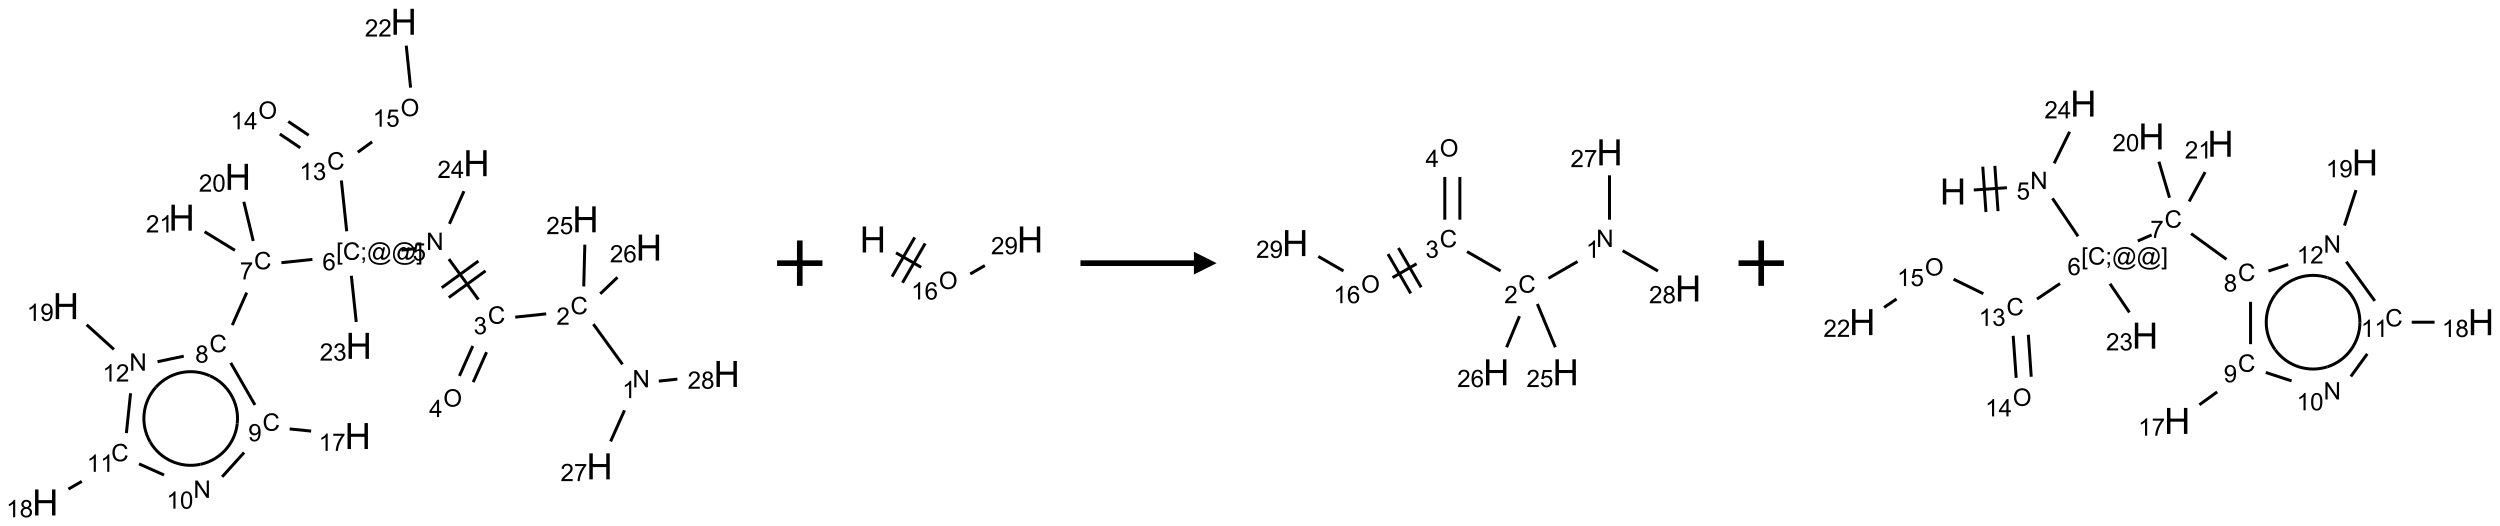 <?xml version="1.0" encoding="UTF-8"?>
<svg xmlns="http://www.w3.org/2000/svg" xmlns:xlink="http://www.w3.org/1999/xlink" width="1102" height="232" viewBox="0 0 1102 232">
<defs>
<g>
<g id="glyph-0-0">
<path d="M 1.332 0 L 1.332 -6.668 L 6.668 -6.668 L 6.668 0 Z M 1.5 -0.168 L 6.5 -0.168 L 6.5 -6.5 L 1.5 -6.5 Z M 1.5 -0.168 "/>
</g>
<g id="glyph-0-1">
<path d="M 0.812 0 L 0.812 -7.637 L 1.848 -7.637 L 5.859 -1.641 L 5.859 -7.637 L 6.828 -7.637 L 6.828 0 L 5.793 0 L 1.781 -6 L 1.781 0 Z M 0.812 0 "/>
</g>
<g id="glyph-0-2">
<path d="M 3.973 0 L 3.035 0 L 3.035 -5.973 C 2.809 -5.758 2.516 -5.543 2.148 -5.328 C 1.781 -5.113 1.453 -4.953 1.16 -4.844 L 1.16 -5.75 C 1.684 -5.996 2.145 -6.297 2.535 -6.645 C 2.93 -6.996 3.207 -7.336 3.371 -7.668 L 3.973 -7.668 Z M 3.973 0 "/>
</g>
<g id="glyph-0-3">
<path d="M 6.27 -2.676 L 7.281 -2.422 C 7.07 -1.594 6.688 -0.961 6.137 -0.523 C 5.586 -0.086 4.914 0.129 4.121 0.129 C 3.297 0.129 2.629 -0.039 2.113 -0.371 C 1.598 -0.707 1.203 -1.191 0.934 -1.828 C 0.664 -2.465 0.531 -3.145 0.531 -3.875 C 0.531 -4.672 0.684 -5.363 0.988 -5.957 C 1.293 -6.547 1.723 -6.996 2.285 -7.305 C 2.844 -7.613 3.461 -7.766 4.137 -7.766 C 4.898 -7.766 5.543 -7.57 6.062 -7.184 C 6.582 -6.793 6.945 -6.246 7.152 -5.543 L 6.156 -5.309 C 5.98 -5.863 5.723 -6.266 5.387 -6.52 C 5.051 -6.773 4.625 -6.902 4.113 -6.902 C 3.527 -6.902 3.039 -6.762 2.645 -6.48 C 2.25 -6.199 1.973 -5.82 1.812 -5.348 C 1.652 -4.871 1.574 -4.383 1.574 -3.879 C 1.574 -3.23 1.668 -2.664 1.855 -2.18 C 2.047 -1.695 2.34 -1.332 2.738 -1.094 C 3.137 -0.855 3.57 -0.734 4.035 -0.734 C 4.602 -0.734 5.082 -0.898 5.473 -1.223 C 5.867 -1.551 6.133 -2.035 6.27 -2.676 Z M 6.27 -2.676 "/>
</g>
<g id="glyph-0-4">
<path d="M 5.371 -0.902 L 5.371 0 L 0.324 0 C 0.316 -0.227 0.352 -0.441 0.434 -0.652 C 0.562 -0.996 0.766 -1.332 1.051 -1.668 C 1.332 -2 1.742 -2.387 2.277 -2.824 C 3.105 -3.504 3.668 -4.043 3.957 -4.441 C 4.25 -4.84 4.395 -5.215 4.395 -5.566 C 4.395 -5.938 4.262 -6.254 3.996 -6.508 C 3.73 -6.762 3.387 -6.891 2.957 -6.891 C 2.508 -6.891 2.145 -6.754 1.875 -6.484 C 1.605 -6.215 1.469 -5.84 1.465 -5.359 L 0.5 -5.457 C 0.566 -6.176 0.812 -6.727 1.246 -7.102 C 1.676 -7.477 2.254 -7.668 2.98 -7.668 C 3.711 -7.668 4.293 -7.465 4.719 -7.059 C 5.145 -6.652 5.359 -6.148 5.359 -5.547 C 5.359 -5.242 5.297 -4.941 5.172 -4.645 C 5.047 -4.352 4.84 -4.039 4.551 -3.715 C 4.262 -3.387 3.777 -2.938 3.105 -2.371 C 2.543 -1.898 2.18 -1.578 2.02 -1.41 C 1.859 -1.242 1.73 -1.07 1.625 -0.902 Z M 5.371 -0.902 "/>
</g>
<g id="glyph-0-5">
<path d="M 0.449 -2.016 L 1.387 -2.141 C 1.492 -1.609 1.676 -1.227 1.934 -0.992 C 2.191 -0.758 2.508 -0.641 2.879 -0.641 C 3.32 -0.641 3.695 -0.793 3.996 -1.098 C 4.301 -1.402 4.453 -1.781 4.453 -2.234 C 4.453 -2.664 4.312 -3.02 4.031 -3.301 C 3.75 -3.578 3.391 -3.719 2.957 -3.719 C 2.781 -3.719 2.562 -3.684 2.297 -3.613 L 2.402 -4.438 C 2.465 -4.43 2.516 -4.426 2.551 -4.426 C 2.949 -4.426 3.312 -4.531 3.629 -4.738 C 3.949 -4.949 4.109 -5.27 4.109 -5.703 C 4.109 -6.047 3.992 -6.332 3.762 -6.559 C 3.527 -6.785 3.227 -6.895 2.859 -6.895 C 2.496 -6.895 2.191 -6.781 1.949 -6.551 C 1.707 -6.324 1.547 -5.98 1.48 -5.52 L 0.543 -5.688 C 0.656 -6.316 0.918 -6.805 1.324 -7.148 C 1.73 -7.492 2.234 -7.668 2.84 -7.668 C 3.254 -7.668 3.641 -7.578 3.988 -7.398 C 4.34 -7.219 4.609 -6.977 4.793 -6.668 C 4.98 -6.359 5.074 -6.031 5.074 -5.684 C 5.074 -5.352 4.984 -5.051 4.809 -4.781 C 4.629 -4.512 4.367 -4.297 4.02 -4.137 C 4.473 -4.031 4.824 -3.816 5.074 -3.488 C 5.324 -3.16 5.449 -2.75 5.449 -2.254 C 5.449 -1.59 5.203 -1.023 4.719 -0.559 C 4.234 -0.098 3.617 0.137 2.875 0.137 C 2.203 0.137 1.648 -0.062 1.207 -0.465 C 0.762 -0.863 0.512 -1.379 0.449 -2.016 Z M 0.449 -2.016 "/>
</g>
<g id="glyph-0-6">
<path d="M 0.516 -3.719 C 0.516 -4.984 0.855 -5.977 1.535 -6.695 C 2.215 -7.414 3.094 -7.77 4.172 -7.77 C 4.875 -7.77 5.512 -7.602 6.078 -7.266 C 6.645 -6.93 7.074 -6.461 7.371 -5.855 C 7.668 -5.254 7.816 -4.57 7.816 -3.809 C 7.816 -3.035 7.66 -2.34 7.348 -1.73 C 7.035 -1.117 6.594 -0.656 6.02 -0.34 C 5.449 -0.027 4.828 0.129 4.168 0.129 C 3.449 0.129 2.805 -0.043 2.238 -0.391 C 1.672 -0.738 1.246 -1.211 0.953 -1.812 C 0.66 -2.414 0.516 -3.047 0.516 -3.719 Z M 1.559 -3.703 C 1.559 -2.781 1.805 -2.059 2.301 -1.527 C 2.793 -1 3.414 -0.734 4.16 -0.734 C 4.922 -0.734 5.547 -1 6.039 -1.535 C 6.531 -2.07 6.777 -2.828 6.777 -3.812 C 6.777 -4.434 6.672 -4.977 6.461 -5.441 C 6.25 -5.902 5.945 -6.262 5.539 -6.52 C 5.133 -6.773 4.68 -6.902 4.176 -6.902 C 3.461 -6.902 2.848 -6.656 2.332 -6.164 C 1.816 -5.672 1.559 -4.852 1.559 -3.703 Z M 1.559 -3.703 "/>
</g>
<g id="glyph-0-7">
<path d="M 3.449 0 L 3.449 -1.828 L 0.137 -1.828 L 0.137 -2.688 L 3.621 -7.637 L 4.387 -7.637 L 4.387 -2.688 L 5.418 -2.688 L 5.418 -1.828 L 4.387 -1.828 L 4.387 0 Z M 3.449 -2.688 L 3.449 -6.129 L 1.059 -2.688 Z M 3.449 -2.688 "/>
</g>
<g id="glyph-0-8">
<path d="M 0.441 -2 L 1.426 -2.082 C 1.5 -1.605 1.668 -1.242 1.934 -1.004 C 2.199 -0.762 2.52 -0.641 2.895 -0.641 C 3.348 -0.641 3.73 -0.812 4.043 -1.152 C 4.355 -1.492 4.512 -1.941 4.512 -2.504 C 4.512 -3.039 4.359 -3.461 4.059 -3.77 C 3.758 -4.078 3.367 -4.234 2.879 -4.234 C 2.578 -4.234 2.305 -4.164 2.062 -4.027 C 1.82 -3.891 1.629 -3.715 1.488 -3.496 L 0.609 -3.609 L 1.348 -7.531 L 5.145 -7.531 L 5.145 -6.637 L 2.098 -6.637 L 1.688 -4.582 C 2.145 -4.902 2.625 -5.062 3.129 -5.062 C 3.797 -5.062 4.359 -4.832 4.816 -4.371 C 5.277 -3.91 5.504 -3.312 5.504 -2.59 C 5.504 -1.898 5.305 -1.301 4.902 -0.797 C 4.41 -0.18 3.742 0.129 2.895 0.129 C 2.199 0.129 1.633 -0.062 1.195 -0.453 C 0.758 -0.844 0.504 -1.359 0.441 -2 Z M 0.441 -2 "/>
</g>
<g id="glyph-0-9">
<path d="M 0.723 2.121 L 0.723 -7.637 L 2.793 -7.637 L 2.793 -6.859 L 1.66 -6.859 L 1.66 1.344 L 2.793 1.344 L 2.793 2.121 Z M 0.723 2.121 "/>
</g>
<g id="glyph-0-10">
<path d="M 0.949 -4.465 L 0.949 -5.531 L 2.016 -5.531 L 2.016 -4.465 Z M 0.949 0 L 0.949 -1.066 L 2.016 -1.066 L 2.016 0 C 2.016 0.391 1.945 0.711 1.809 0.949 C 1.668 1.191 1.449 1.379 1.145 1.512 L 0.887 1.109 C 1.082 1.023 1.23 0.895 1.324 0.727 C 1.418 0.559 1.469 0.316 1.48 0 Z M 0.949 0 "/>
</g>
<g id="glyph-0-11">
<path d="M 6.047 -0.848 C 5.82 -0.59 5.57 -0.379 5.289 -0.223 C 5.008 -0.062 4.73 0.016 4.449 0.016 C 4.141 0.016 3.84 -0.074 3.547 -0.254 C 3.254 -0.434 3.02 -0.715 2.836 -1.09 C 2.652 -1.465 2.562 -1.875 2.562 -2.324 C 2.562 -2.875 2.703 -3.43 2.988 -3.98 C 3.27 -4.535 3.621 -4.953 4.043 -5.23 C 4.461 -5.508 4.871 -5.645 5.266 -5.645 C 5.566 -5.645 5.855 -5.566 6.129 -5.41 C 6.402 -5.25 6.641 -5.012 6.84 -4.688 L 7.016 -5.496 L 7.949 -5.496 L 7.199 -2 C 7.094 -1.516 7.043 -1.246 7.043 -1.191 C 7.043 -1.098 7.078 -1.02 7.148 -0.949 C 7.219 -0.883 7.305 -0.848 7.406 -0.848 C 7.59 -0.848 7.832 -0.953 8.129 -1.168 C 8.527 -1.445 8.84 -1.816 9.07 -2.285 C 9.301 -2.75 9.418 -3.234 9.418 -3.73 C 9.418 -4.309 9.27 -4.852 8.973 -5.355 C 8.676 -5.859 8.23 -6.262 7.645 -6.562 C 7.055 -6.863 6.406 -7.016 5.691 -7.016 C 4.879 -7.016 4.137 -6.824 3.465 -6.445 C 2.793 -6.066 2.273 -5.52 1.902 -4.809 C 1.535 -4.098 1.348 -3.34 1.348 -2.527 C 1.348 -1.676 1.535 -0.941 1.902 -0.328 C 2.273 0.285 2.809 0.742 3.508 1.035 C 4.207 1.328 4.984 1.473 5.832 1.473 C 6.742 1.473 7.504 1.32 8.121 1.016 C 8.734 0.711 9.195 0.34 9.5 -0.098 L 10.441 -0.098 C 10.266 0.266 9.961 0.637 9.531 1.016 C 9.102 1.395 8.59 1.695 7.996 1.914 C 7.402 2.133 6.688 2.246 5.848 2.246 C 5.078 2.246 4.367 2.145 3.715 1.949 C 3.066 1.75 2.512 1.453 2.051 1.055 C 1.594 0.656 1.25 0.199 1.016 -0.316 C 0.723 -0.973 0.578 -1.684 0.578 -2.441 C 0.578 -3.289 0.75 -4.098 1.098 -4.863 C 1.523 -5.805 2.125 -6.527 2.902 -7.027 C 3.684 -7.527 4.629 -7.777 5.738 -7.777 C 6.602 -7.777 7.375 -7.602 8.059 -7.246 C 8.746 -6.895 9.285 -6.371 9.684 -5.672 C 10.02 -5.07 10.188 -4.418 10.188 -3.715 C 10.188 -2.707 9.832 -1.812 9.125 -1.031 C 8.492 -0.328 7.801 0.02 7.051 0.02 C 6.812 0.02 6.617 -0.016 6.473 -0.09 C 6.324 -0.16 6.215 -0.266 6.145 -0.402 C 6.102 -0.488 6.066 -0.637 6.047 -0.848 Z M 3.527 -2.262 C 3.527 -1.785 3.641 -1.414 3.863 -1.152 C 4.09 -0.887 4.348 -0.754 4.641 -0.754 C 4.836 -0.754 5.039 -0.812 5.254 -0.93 C 5.469 -1.047 5.676 -1.219 5.871 -1.449 C 6.066 -1.676 6.23 -1.969 6.355 -2.32 C 6.48 -2.672 6.543 -3.027 6.543 -3.379 C 6.543 -3.852 6.426 -4.219 6.191 -4.48 C 5.957 -4.738 5.672 -4.871 5.332 -4.871 C 5.109 -4.871 4.902 -4.812 4.707 -4.699 C 4.512 -4.586 4.32 -4.406 4.137 -4.156 C 3.953 -3.906 3.805 -3.602 3.691 -3.246 C 3.582 -2.887 3.527 -2.559 3.527 -2.262 Z M 3.527 -2.262 "/>
</g>
<g id="glyph-0-12">
<path d="M 2.27 2.121 L 0.203 2.121 L 0.203 1.344 L 1.332 1.344 L 1.332 -6.859 L 0.203 -6.859 L 0.203 -7.637 L 2.27 -7.637 Z M 2.27 2.121 "/>
</g>
<g id="glyph-0-13">
<path d="M 5.309 -5.766 L 4.375 -5.691 C 4.293 -6.059 4.172 -6.328 4.02 -6.496 C 3.766 -6.762 3.453 -6.895 3.082 -6.895 C 2.785 -6.895 2.523 -6.812 2.297 -6.645 C 2 -6.43 1.77 -6.117 1.598 -5.703 C 1.43 -5.289 1.34 -4.703 1.332 -3.938 C 1.559 -4.281 1.836 -4.535 2.16 -4.703 C 2.488 -4.871 2.828 -4.953 3.188 -4.953 C 3.812 -4.953 4.344 -4.723 4.785 -4.262 C 5.223 -3.801 5.441 -3.207 5.441 -2.48 C 5.441 -2 5.34 -1.555 5.133 -1.145 C 4.926 -0.73 4.641 -0.418 4.281 -0.199 C 3.922 0.02 3.512 0.129 3.051 0.129 C 2.27 0.129 1.633 -0.156 1.141 -0.73 C 0.648 -1.305 0.402 -2.254 0.402 -3.574 C 0.402 -5.051 0.672 -6.121 1.219 -6.793 C 1.695 -7.375 2.336 -7.668 3.141 -7.668 C 3.742 -7.668 4.234 -7.5 4.617 -7.16 C 5 -6.824 5.23 -6.359 5.309 -5.766 Z M 1.48 -2.473 C 1.48 -2.152 1.547 -1.844 1.684 -1.547 C 1.82 -1.25 2.016 -1.027 2.262 -0.871 C 2.508 -0.719 2.766 -0.641 3.035 -0.641 C 3.434 -0.641 3.773 -0.801 4.059 -1.121 C 4.344 -1.441 4.484 -1.875 4.484 -2.422 C 4.484 -2.949 4.344 -3.367 4.062 -3.668 C 3.781 -3.973 3.426 -4.125 3 -4.125 C 2.578 -4.125 2.219 -3.973 1.922 -3.668 C 1.625 -3.363 1.48 -2.969 1.48 -2.473 Z M 1.48 -2.473 "/>
</g>
<g id="glyph-0-14">
<path d="M 0.504 -6.637 L 0.504 -7.535 L 5.449 -7.535 L 5.449 -6.809 C 4.961 -6.289 4.48 -5.602 4.004 -4.746 C 3.527 -3.887 3.156 -3.004 2.895 -2.098 C 2.707 -1.461 2.59 -0.762 2.535 0 L 1.574 0 C 1.582 -0.602 1.703 -1.328 1.926 -2.176 C 2.152 -3.027 2.477 -3.848 2.898 -4.637 C 3.32 -5.426 3.77 -6.094 4.246 -6.637 Z M 0.504 -6.637 "/>
</g>
<g id="glyph-0-15">
<path d="M 1.887 -4.141 C 1.496 -4.281 1.207 -4.484 1.02 -4.75 C 0.832 -5.016 0.738 -5.328 0.738 -5.699 C 0.738 -6.254 0.938 -6.719 1.34 -7.098 C 1.738 -7.477 2.27 -7.668 2.934 -7.668 C 3.598 -7.668 4.137 -7.473 4.543 -7.086 C 4.949 -6.699 5.152 -6.227 5.152 -5.672 C 5.152 -5.316 5.059 -5.008 4.871 -4.746 C 4.688 -4.484 4.406 -4.281 4.027 -4.141 C 4.496 -3.988 4.852 -3.742 5.098 -3.402 C 5.34 -3.062 5.465 -2.656 5.465 -2.184 C 5.465 -1.531 5.234 -0.98 4.77 -0.535 C 4.309 -0.09 3.703 0.129 2.949 0.129 C 2.195 0.129 1.586 -0.094 1.125 -0.539 C 0.664 -0.984 0.434 -1.543 0.434 -2.207 C 0.434 -2.703 0.559 -3.121 0.809 -3.457 C 1.062 -3.793 1.422 -4.02 1.887 -4.141 Z M 1.699 -5.73 C 1.699 -5.367 1.812 -5.074 2.047 -4.844 C 2.281 -4.613 2.582 -4.5 2.953 -4.5 C 3.312 -4.5 3.609 -4.613 3.84 -4.84 C 4.07 -5.066 4.188 -5.348 4.188 -5.676 C 4.188 -6.02 4.07 -6.309 3.832 -6.543 C 3.594 -6.777 3.297 -6.895 2.941 -6.895 C 2.586 -6.895 2.289 -6.781 2.051 -6.551 C 1.816 -6.324 1.699 -6.047 1.699 -5.73 Z M 1.395 -2.203 C 1.395 -1.938 1.461 -1.676 1.586 -1.426 C 1.711 -1.176 1.902 -0.984 2.152 -0.848 C 2.402 -0.711 2.672 -0.641 2.957 -0.641 C 3.406 -0.641 3.777 -0.785 4.066 -1.074 C 4.359 -1.363 4.504 -1.727 4.504 -2.172 C 4.504 -2.625 4.355 -2.996 4.055 -3.293 C 3.754 -3.586 3.379 -3.734 2.926 -3.734 C 2.484 -3.734 2.121 -3.59 1.832 -3.297 C 1.543 -3.004 1.395 -2.641 1.395 -2.203 Z M 1.395 -2.203 "/>
</g>
<g id="glyph-0-16">
<path d="M 0.582 -1.766 L 1.484 -1.848 C 1.562 -1.426 1.707 -1.117 1.922 -0.926 C 2.137 -0.734 2.414 -0.641 2.75 -0.641 C 3.039 -0.641 3.289 -0.707 3.508 -0.84 C 3.727 -0.973 3.902 -1.148 4.043 -1.367 C 4.18 -1.586 4.297 -1.887 4.391 -2.262 C 4.484 -2.637 4.531 -3.016 4.531 -3.406 C 4.531 -3.449 4.531 -3.512 4.527 -3.594 C 4.34 -3.297 4.082 -3.055 3.758 -2.867 C 3.434 -2.68 3.082 -2.59 2.703 -2.59 C 2.07 -2.59 1.535 -2.816 1.098 -3.277 C 0.66 -3.734 0.441 -4.34 0.441 -5.09 C 0.441 -5.863 0.672 -6.484 1.129 -6.957 C 1.586 -7.43 2.156 -7.668 2.844 -7.668 C 3.34 -7.668 3.793 -7.531 4.207 -7.266 C 4.617 -7 4.93 -6.617 5.145 -6.121 C 5.355 -5.629 5.465 -4.91 5.465 -3.973 C 5.465 -2.996 5.359 -2.223 5.145 -1.645 C 4.934 -1.066 4.617 -0.625 4.199 -0.324 C 3.781 -0.02 3.293 0.129 2.73 0.129 C 2.133 0.129 1.645 -0.035 1.266 -0.367 C 0.887 -0.699 0.66 -1.164 0.582 -1.766 Z M 4.422 -5.137 C 4.422 -5.676 4.277 -6.102 3.992 -6.418 C 3.707 -6.734 3.359 -6.891 2.957 -6.891 C 2.543 -6.891 2.18 -6.719 1.871 -6.379 C 1.562 -6.039 1.406 -5.598 1.406 -5.059 C 1.406 -4.57 1.555 -4.176 1.848 -3.871 C 2.141 -3.566 2.5 -3.418 2.934 -3.418 C 3.367 -3.418 3.723 -3.57 4.004 -3.871 C 4.281 -4.176 4.422 -4.598 4.422 -5.137 Z M 4.422 -5.137 "/>
</g>
<g id="glyph-0-17">
<path d="M 0.441 -3.766 C 0.441 -4.668 0.535 -5.395 0.723 -5.945 C 0.906 -6.496 1.184 -6.922 1.551 -7.219 C 1.918 -7.516 2.375 -7.668 2.934 -7.668 C 3.344 -7.668 3.703 -7.586 4.012 -7.418 C 4.32 -7.254 4.574 -7.016 4.777 -6.707 C 4.977 -6.395 5.137 -6.016 5.25 -5.57 C 5.363 -5.125 5.422 -4.523 5.422 -3.766 C 5.422 -2.871 5.328 -2.148 5.145 -1.598 C 4.961 -1.047 4.688 -0.621 4.32 -0.32 C 3.953 -0.02 3.492 0.129 2.934 0.129 C 2.195 0.129 1.617 -0.133 1.199 -0.66 C 0.695 -1.297 0.441 -2.332 0.441 -3.766 Z M 1.406 -3.766 C 1.406 -2.512 1.555 -1.68 1.848 -1.262 C 2.141 -0.848 2.5 -0.641 2.934 -0.641 C 3.363 -0.641 3.727 -0.848 4.02 -1.266 C 4.312 -1.684 4.457 -2.516 4.457 -3.766 C 4.457 -5.023 4.312 -5.859 4.02 -6.27 C 3.727 -6.684 3.359 -6.891 2.922 -6.891 C 2.492 -6.891 2.148 -6.707 1.891 -6.344 C 1.566 -5.879 1.406 -5.02 1.406 -3.766 Z M 1.406 -3.766 "/>
</g>
<g id="glyph-1-0">
<path d="M 2 0 L 2 -10 L 10 -10 L 10 0 Z M 2.25 -0.25 L 9.75 -0.25 L 9.75 -9.75 L 2.25 -9.75 Z M 2.25 -0.25 "/>
</g>
<g id="glyph-1-1">
<path d="M 1.281 0 L 1.281 -11.453 L 2.797 -11.453 L 2.797 -6.75 L 8.75 -6.75 L 8.75 -11.453 L 10.266 -11.453 L 10.266 0 L 8.75 0 L 8.75 -5.398 L 2.797 -5.398 L 2.797 0 Z M 1.281 0 "/>
</g>
</g>
</defs>
<path fill="none" stroke-width="0.033" stroke-linecap="butt" stroke-linejoin="miter" stroke="rgb(0%, 0%, 0%)" stroke-opacity="1" stroke-miterlimit="10" d="M 6.361 3.775 L 6.04 3.332 " transform="matrix(40, 0, 0, 40, 19.953, 9.592)"/>
<path fill="none" stroke-width="0.033" stroke-linecap="butt" stroke-linejoin="miter" stroke="rgb(0%, 0%, 0%)" stroke-opacity="1" stroke-miterlimit="10" d="M 5.52 3.219 L 5.179 3.255 " transform="matrix(40, 0, 0, 40, 19.953, 9.592)"/>
<path fill="none" stroke-width="0.033" stroke-linecap="butt" stroke-linejoin="miter" stroke="rgb(0%, 0%, 0%)" stroke-opacity="1" stroke-miterlimit="10" d="M 4.711 3.573 L 4.564 3.903 " transform="matrix(40, 0, 0, 40, 19.953, 9.592)"/>
<path fill="none" stroke-width="0.033" stroke-linecap="butt" stroke-linejoin="miter" stroke="rgb(0%, 0%, 0%)" stroke-opacity="1" stroke-miterlimit="10" d="M 4.863 3.641 L 4.716 3.971 " transform="matrix(40, 0, 0, 40, 19.953, 9.592)"/>
<path fill="none" stroke-width="0.033" stroke-linecap="butt" stroke-linejoin="miter" stroke="rgb(0%, 0%, 0%)" stroke-opacity="1" stroke-miterlimit="10" d="M 4.773 3.061 L 4.448 2.615 " transform="matrix(40, 0, 0, 40, 19.953, 9.592)"/>
<path fill="none" stroke-width="0.033" stroke-linecap="butt" stroke-linejoin="miter" stroke="rgb(0%, 0%, 0%)" stroke-opacity="1" stroke-miterlimit="10" d="M 4.773 2.637 L 4.369 2.931 " transform="matrix(40, 0, 0, 40, 19.953, 9.592)"/>
<path fill="none" stroke-width="0.033" stroke-linecap="butt" stroke-linejoin="miter" stroke="rgb(0%, 0%, 0%)" stroke-opacity="1" stroke-miterlimit="10" d="M 4.852 2.745 L 4.447 3.039 " transform="matrix(40, 0, 0, 40, 19.953, 9.592)"/>
<path fill="none" stroke-width="0.033" stroke-linecap="butt" stroke-linejoin="miter" stroke="rgb(0%, 0%, 0%)" stroke-opacity="1" stroke-miterlimit="10" d="M 4.089 2.499 L 3.924 2.517 " transform="matrix(40, 0, 0, 40, 19.953, 9.592)"/>
<path fill="none" stroke-width="0.033" stroke-linecap="butt" stroke-linejoin="miter" stroke="rgb(0%, 0%, 0%)" stroke-opacity="1" stroke-miterlimit="10" d="M 2.944 2.619 L 2.602 2.655 " transform="matrix(40, 0, 0, 40, 19.953, 9.592)"/>
<path fill="none" stroke-width="0.033" stroke-linecap="butt" stroke-linejoin="miter" stroke="rgb(0%, 0%, 0%)" stroke-opacity="1" stroke-miterlimit="10" d="M 2.22 2.985 L 2.061 3.343 " transform="matrix(40, 0, 0, 40, 19.953, 9.592)"/>
<path fill="none" stroke-width="0.033" stroke-linecap="butt" stroke-linejoin="miter" stroke="rgb(0%, 0%, 0%)" stroke-opacity="1" stroke-miterlimit="10" d="M 2.044 3.759 L 2.311 4.223 " transform="matrix(40, 0, 0, 40, 19.953, 9.592)"/>
<path fill="none" stroke-width="0.033" stroke-linecap="butt" stroke-linejoin="miter" stroke="rgb(0%, 0%, 0%)" stroke-opacity="1" stroke-miterlimit="10" d="M 2.693 4.487 L 2.93 4.511 " transform="matrix(40, 0, 0, 40, 19.953, 9.592)"/>
<path fill="none" stroke-width="0.033" stroke-linecap="butt" stroke-linejoin="miter" stroke="rgb(0%, 0%, 0%)" stroke-opacity="1" stroke-miterlimit="10" d="M 2.191 4.747 L 1.949 5.015 " transform="matrix(40, 0, 0, 40, 19.953, 9.592)"/>
<path fill="none" stroke-width="0.033" stroke-linecap="butt" stroke-linejoin="miter" stroke="rgb(0%, 0%, 0%)" stroke-opacity="1" stroke-miterlimit="10" d="M 1.309 4.995 L 1.033 4.872 " transform="matrix(40, 0, 0, 40, 19.953, 9.592)"/>
<path fill="none" stroke-width="0.033" stroke-linecap="butt" stroke-linejoin="miter" stroke="rgb(0%, 0%, 0%)" stroke-opacity="1" stroke-miterlimit="10" d="M 0.403 5.065 L 0.255 5.15 " transform="matrix(40, 0, 0, 40, 19.953, 9.592)"/>
<path fill="none" stroke-width="0.033" stroke-linecap="butt" stroke-linejoin="miter" stroke="rgb(0%, 0%, 0%)" stroke-opacity="1" stroke-miterlimit="10" d="M 0.894 4.533 L 0.94 4.094 " transform="matrix(40, 0, 0, 40, 19.953, 9.592)"/>
<path fill="none" stroke-width="0.033" stroke-linecap="butt" stroke-linejoin="miter" stroke="rgb(0%, 0%, 0%)" stroke-opacity="1" stroke-miterlimit="10" d="M 1.237 3.746 L 1.526 3.685 " transform="matrix(40, 0, 0, 40, 19.953, 9.592)"/>
<path fill="none" stroke-width="0.033" stroke-linecap="butt" stroke-linejoin="miter" stroke="rgb(0%, 0%, 0%)" stroke-opacity="1" stroke-miterlimit="10" d="M 0.757 3.611 L 0.456 3.339 " transform="matrix(40, 0, 0, 40, 19.953, 9.592)"/>
<path fill="none" stroke-width="0.033" stroke-linecap="butt" stroke-linejoin="miter" stroke="rgb(0%, 0%, 0%)" stroke-opacity="1" stroke-miterlimit="10" d="M 2.292 2.416 L 2.188 1.984 " transform="matrix(40, 0, 0, 40, 19.953, 9.592)"/>
<path fill="none" stroke-width="0.033" stroke-linecap="butt" stroke-linejoin="miter" stroke="rgb(0%, 0%, 0%)" stroke-opacity="1" stroke-miterlimit="10" d="M 2.09 2.519 L 1.756 2.314 " transform="matrix(40, 0, 0, 40, 19.953, 9.592)"/>
<path fill="none" stroke-width="0.033" stroke-linecap="butt" stroke-linejoin="miter" stroke="rgb(0%, 0%, 0%)" stroke-opacity="1" stroke-miterlimit="10" d="M 3.322 2.309 L 3.263 1.749 " transform="matrix(40, 0, 0, 40, 19.953, 9.592)"/>
<path fill="none" stroke-width="0.033" stroke-linecap="butt" stroke-linejoin="miter" stroke="rgb(0%, 0%, 0%)" stroke-opacity="1" stroke-miterlimit="10" d="M 2.903 1.251 L 2.678 1.099 " transform="matrix(40, 0, 0, 40, 19.953, 9.592)"/>
<path fill="none" stroke-width="0.033" stroke-linecap="butt" stroke-linejoin="miter" stroke="rgb(0%, 0%, 0%)" stroke-opacity="1" stroke-miterlimit="10" d="M 2.81 1.389 L 2.585 1.237 " transform="matrix(40, 0, 0, 40, 19.953, 9.592)"/>
<path fill="none" stroke-width="0.033" stroke-linecap="butt" stroke-linejoin="miter" stroke="rgb(0%, 0%, 0%)" stroke-opacity="1" stroke-miterlimit="10" d="M 3.444 1.438 L 3.602 1.323 " transform="matrix(40, 0, 0, 40, 19.953, 9.592)"/>
<path fill="none" stroke-width="0.033" stroke-linecap="butt" stroke-linejoin="miter" stroke="rgb(0%, 0%, 0%)" stroke-opacity="1" stroke-miterlimit="10" d="M 4.026 0.726 L 3.978 0.263 " transform="matrix(40, 0, 0, 40, 19.953, 9.592)"/>
<path fill="none" stroke-width="0.033" stroke-linecap="butt" stroke-linejoin="miter" stroke="rgb(0%, 0%, 0%)" stroke-opacity="1" stroke-miterlimit="10" d="M 3.373 2.799 L 3.427 3.308 " transform="matrix(40, 0, 0, 40, 19.953, 9.592)"/>
<path fill="none" stroke-width="0.033" stroke-linecap="butt" stroke-linejoin="miter" stroke="rgb(0%, 0%, 0%)" stroke-opacity="1" stroke-miterlimit="10" d="M 4.454 2.227 L 4.614 1.867 " transform="matrix(40, 0, 0, 40, 19.953, 9.592)"/>
<path fill="none" stroke-width="0.033" stroke-linecap="butt" stroke-linejoin="miter" stroke="rgb(0%, 0%, 0%)" stroke-opacity="1" stroke-miterlimit="10" d="M 5.934 2.917 L 5.946 2.456 " transform="matrix(40, 0, 0, 40, 19.953, 9.592)"/>
<path fill="none" stroke-width="0.033" stroke-linecap="butt" stroke-linejoin="miter" stroke="rgb(0%, 0%, 0%)" stroke-opacity="1" stroke-miterlimit="10" d="M 6.116 2.998 L 6.306 2.816 " transform="matrix(40, 0, 0, 40, 19.953, 9.592)"/>
<path fill="none" stroke-width="0.033" stroke-linecap="butt" stroke-linejoin="miter" stroke="rgb(0%, 0%, 0%)" stroke-opacity="1" stroke-miterlimit="10" d="M 6.383 4.282 L 6.23 4.625 " transform="matrix(40, 0, 0, 40, 19.953, 9.592)"/>
<path fill="none" stroke-width="0.033" stroke-linecap="butt" stroke-linejoin="miter" stroke="rgb(0%, 0%, 0%)" stroke-opacity="1" stroke-miterlimit="10" d="M 6.761 3.96 L 6.966 3.938 " transform="matrix(40, 0, 0, 40, 19.953, 9.592)"/>
<path fill="none" stroke-width="0.033" stroke-linecap="butt" stroke-linejoin="miter" stroke="rgb(0%, 0%, 0%)" stroke-opacity="1" stroke-miterlimit="10" d="M 1.813 3.901 C 2.017 3.991 2.139 4.204 2.116 4.426 " transform="matrix(40, 0, 0, 40, 19.953, 9.592)"/>
<path fill="none" stroke-width="0.033" stroke-linecap="butt" stroke-linejoin="miter" stroke="rgb(0%, 0%, 0%)" stroke-opacity="1" stroke-miterlimit="10" d="M 1.219 4.027 C 1.369 3.86 1.608 3.81 1.813 3.901 " transform="matrix(40, 0, 0, 40, 19.953, 9.592)"/>
<path fill="none" stroke-width="0.033" stroke-linecap="butt" stroke-linejoin="miter" stroke="rgb(0%, 0%, 0%)" stroke-opacity="1" stroke-miterlimit="10" d="M 1.156 4.63 C 1.044 4.436 1.07 4.193 1.219 4.027 " transform="matrix(40, 0, 0, 40, 19.953, 9.592)"/>
<path fill="none" stroke-width="0.033" stroke-linecap="butt" stroke-linejoin="miter" stroke="rgb(0%, 0%, 0%)" stroke-opacity="1" stroke-miterlimit="10" d="M 1.71 4.877 C 1.491 4.923 1.267 4.824 1.156 4.63 " transform="matrix(40, 0, 0, 40, 19.953, 9.592)"/>
<path fill="none" stroke-width="0.033" stroke-linecap="butt" stroke-linejoin="miter" stroke="rgb(0%, 0%, 0%)" stroke-opacity="1" stroke-miterlimit="10" d="M 2.116 4.426 C 2.093 4.648 1.929 4.83 1.71 4.877 " transform="matrix(40, 0, 0, 40, 19.953, 9.592)"/>
<g fill="rgb(0%, 0%, 0%)" fill-opacity="1">
<use xlink:href="#glyph-0-1" x="278.773" y="170.734"/>
</g>
<g fill="rgb(0%, 0%, 0%)" fill-opacity="1">
<use xlink:href="#glyph-0-2" x="274.273" y="175.504"/>
</g>
<g fill="rgb(0%, 0%, 0%)" fill-opacity="1">
<use xlink:href="#glyph-0-3" x="251.434" y="138.508"/>
</g>
<g fill="rgb(0%, 0%, 0%)" fill-opacity="1">
<use xlink:href="#glyph-0-4" x="245.262" y="143.145"/>
</g>
<g fill="rgb(0%, 0%, 0%)" fill-opacity="1">
<use xlink:href="#glyph-0-3" x="215.027" y="142.688"/>
</g>
<g fill="rgb(0%, 0%, 0%)" fill-opacity="1">
<use xlink:href="#glyph-0-5" x="208.773" y="147.324"/>
</g>
<g fill="rgb(0%, 0%, 0%)" fill-opacity="1">
<use xlink:href="#glyph-0-6" x="195.398" y="179.234"/>
</g>
<g fill="rgb(0%, 0%, 0%)" fill-opacity="1">
<use xlink:href="#glyph-0-7" x="189.16" y="183.836"/>
</g>
<g fill="rgb(0%, 0%, 0%)" fill-opacity="1">
<use xlink:href="#glyph-0-1" x="187.859" y="110.195"/>
</g>
<g fill="rgb(0%, 0%, 0%)" fill-opacity="1">
<use xlink:href="#glyph-0-8" x="181.828" y="114.832"/>
</g>
<g fill="rgb(0%, 0%, 0%)" fill-opacity="1">
<use xlink:href="#glyph-0-9" x="148.164" y="114.516"/>
<use xlink:href="#glyph-0-3" x="151.128" y="114.516"/>
<use xlink:href="#glyph-0-10" x="158.831" y="114.516"/>
<use xlink:href="#glyph-0-11" x="161.794" y="114.516"/>
<use xlink:href="#glyph-0-11" x="172.622" y="114.516"/>
<use xlink:href="#glyph-0-12" x="183.451" y="114.516"/>
</g>
<g fill="rgb(0%, 0%, 0%)" fill-opacity="1">
<use xlink:href="#glyph-0-13" x="142.113" y="119.145"/>
</g>
<g fill="rgb(0%, 0%, 0%)" fill-opacity="1">
<use xlink:href="#glyph-0-3" x="111.953" y="118.691"/>
</g>
<g fill="rgb(0%, 0%, 0%)" fill-opacity="1">
<use xlink:href="#glyph-0-14" x="105.699" y="123.199"/>
</g>
<g fill="rgb(0%, 0%, 0%)" fill-opacity="1">
<use xlink:href="#glyph-0-3" x="92.309" y="155.234"/>
</g>
<g fill="rgb(0%, 0%, 0%)" fill-opacity="1">
<use xlink:href="#glyph-0-15" x="86.043" y="159.867"/>
</g>
<g fill="rgb(0%, 0%, 0%)" fill-opacity="1">
<use xlink:href="#glyph-0-3" x="115.684" y="189.875"/>
</g>
<g fill="rgb(0%, 0%, 0%)" fill-opacity="1">
<use xlink:href="#glyph-0-16" x="109.414" y="194.508"/>
</g>
<g fill="rgb(0%, 0%, 0%)" fill-opacity="1">
<use xlink:href="#glyph-1-1" x="151.91" y="197.938"/>
</g>
<g fill="rgb(0%, 0%, 0%)" fill-opacity="1">
<use xlink:href="#glyph-0-2" x="140.477" y="198.73"/>
<use xlink:href="#glyph-0-14" x="146.409" y="198.73"/>
</g>
<g fill="rgb(0%, 0%, 0%)" fill-opacity="1">
<use xlink:href="#glyph-0-1" x="85.262" y="219.465"/>
</g>
<g fill="rgb(0%, 0%, 0%)" fill-opacity="1">
<use xlink:href="#glyph-0-2" x="73.383" y="224.234"/>
<use xlink:href="#glyph-0-17" x="79.315" y="224.234"/>
</g>
<g fill="rgb(0%, 0%, 0%)" fill-opacity="1">
<use xlink:href="#glyph-0-3" x="49" y="203.328"/>
</g>
<g fill="rgb(0%, 0%, 0%)" fill-opacity="1">
<use xlink:href="#glyph-0-2" x="38.289" y="207.965"/>
<use xlink:href="#glyph-0-2" x="44.221" y="207.965"/>
</g>
<g fill="rgb(0%, 0%, 0%)" fill-opacity="1">
<use xlink:href="#glyph-1-1" x="14.18" y="227.211"/>
</g>
<g fill="rgb(0%, 0%, 0%)" fill-opacity="1">
<use xlink:href="#glyph-0-2" x="2.73" y="228.004"/>
<use xlink:href="#glyph-0-15" x="8.663" y="228.004"/>
</g>
<g fill="rgb(0%, 0%, 0%)" fill-opacity="1">
<use xlink:href="#glyph-0-1" x="57.012" y="163.418"/>
</g>
<g fill="rgb(0%, 0%, 0%)" fill-opacity="1">
<use xlink:href="#glyph-0-2" x="45.184" y="168.184"/>
<use xlink:href="#glyph-0-4" x="51.116" y="168.184"/>
</g>
<g fill="rgb(0%, 0%, 0%)" fill-opacity="1">
<use xlink:href="#glyph-1-1" x="23.277" y="140.668"/>
</g>
<g fill="rgb(0%, 0%, 0%)" fill-opacity="1">
<use xlink:href="#glyph-0-2" x="11.828" y="141.457"/>
<use xlink:href="#glyph-0-16" x="17.76" y="141.457"/>
</g>
<g fill="rgb(0%, 0%, 0%)" fill-opacity="1">
<use xlink:href="#glyph-1-1" x="99.059" y="83.68"/>
</g>
<g fill="rgb(0%, 0%, 0%)" fill-opacity="1">
<use xlink:href="#glyph-0-4" x="87.652" y="84.473"/>
<use xlink:href="#glyph-0-17" x="93.585" y="84.473"/>
</g>
<g fill="rgb(0%, 0%, 0%)" fill-opacity="1">
<use xlink:href="#glyph-1-1" x="74.293" y="101.672"/>
</g>
<g fill="rgb(0%, 0%, 0%)" fill-opacity="1">
<use xlink:href="#glyph-0-4" x="64.336" y="102.465"/>
<use xlink:href="#glyph-0-2" x="70.268" y="102.465"/>
</g>
<g fill="rgb(0%, 0%, 0%)" fill-opacity="1">
<use xlink:href="#glyph-0-3" x="144.176" y="74.73"/>
</g>
<g fill="rgb(0%, 0%, 0%)" fill-opacity="1">
<use xlink:href="#glyph-0-2" x="131.992" y="79.363"/>
<use xlink:href="#glyph-0-5" x="137.924" y="79.363"/>
</g>
<g fill="rgb(0%, 0%, 0%)" fill-opacity="1">
<use xlink:href="#glyph-0-6" x="113.855" y="52.363"/>
</g>
<g fill="rgb(0%, 0%, 0%)" fill-opacity="1">
<use xlink:href="#glyph-0-2" x="101.684" y="56.996"/>
<use xlink:href="#glyph-0-7" x="107.616" y="56.996"/>
</g>
<g fill="rgb(0%, 0%, 0%)" fill-opacity="1">
<use xlink:href="#glyph-0-6" x="176.555" y="51.223"/>
</g>
<g fill="rgb(0%, 0%, 0%)" fill-opacity="1">
<use xlink:href="#glyph-0-2" x="164.297" y="55.852"/>
<use xlink:href="#glyph-0-8" x="170.229" y="55.852"/>
</g>
<g fill="rgb(0%, 0%, 0%)" fill-opacity="1">
<use xlink:href="#glyph-1-1" x="172.176" y="15.32"/>
</g>
<g fill="rgb(0%, 0%, 0%)" fill-opacity="1">
<use xlink:href="#glyph-0-4" x="160.824" y="16.113"/>
<use xlink:href="#glyph-0-4" x="166.757" y="16.113"/>
</g>
<g fill="rgb(0%, 0%, 0%)" fill-opacity="1">
<use xlink:href="#glyph-1-1" x="152.359" y="158.172"/>
</g>
<g fill="rgb(0%, 0%, 0%)" fill-opacity="1">
<use xlink:href="#glyph-0-4" x="140.93" y="158.965"/>
<use xlink:href="#glyph-0-5" x="146.862" y="158.965"/>
</g>
<g fill="rgb(0%, 0%, 0%)" fill-opacity="1">
<use xlink:href="#glyph-1-1" x="204.23" y="77.668"/>
</g>
<g fill="rgb(0%, 0%, 0%)" fill-opacity="1">
<use xlink:href="#glyph-0-4" x="192.828" y="78.461"/>
<use xlink:href="#glyph-0-7" x="198.76" y="78.461"/>
</g>
<g fill="rgb(0%, 0%, 0%)" fill-opacity="1">
<use xlink:href="#glyph-1-1" x="252.301" y="102.406"/>
</g>
<g fill="rgb(0%, 0%, 0%)" fill-opacity="1">
<use xlink:href="#glyph-0-4" x="240.809" y="103.195"/>
<use xlink:href="#glyph-0-8" x="246.741" y="103.195"/>
</g>
<g fill="rgb(0%, 0%, 0%)" fill-opacity="1">
<use xlink:href="#glyph-1-1" x="280.266" y="114.855"/>
</g>
<g fill="rgb(0%, 0%, 0%)" fill-opacity="1">
<use xlink:href="#glyph-0-4" x="268.84" y="115.648"/>
<use xlink:href="#glyph-0-13" x="274.772" y="115.648"/>
</g>
<g fill="rgb(0%, 0%, 0%)" fill-opacity="1">
<use xlink:href="#glyph-1-1" x="258.496" y="211.293"/>
</g>
<g fill="rgb(0%, 0%, 0%)" fill-opacity="1">
<use xlink:href="#glyph-0-4" x="247.062" y="212.086"/>
<use xlink:href="#glyph-0-14" x="252.995" y="212.086"/>
</g>
<g fill="rgb(0%, 0%, 0%)" fill-opacity="1">
<use xlink:href="#glyph-1-1" x="314.543" y="170.57"/>
</g>
<g fill="rgb(0%, 0%, 0%)" fill-opacity="1">
<use xlink:href="#glyph-0-4" x="303.098" y="171.363"/>
<use xlink:href="#glyph-0-15" x="309.03" y="171.363"/>
</g>
<path fill="none" stroke-width="0.062" stroke-linecap="butt" stroke-linejoin="miter" stroke="rgb(0%, 0%, 0%)" stroke-opacity="1" stroke-miterlimit="10" d="M 0 0 L 0.5 0 M 0.25 -0.25 L 0.25 0.25 " transform="matrix(40, 0, 0, 40, 342.539, 116)"/>
<path fill="none" stroke-width="0.033" stroke-linecap="butt" stroke-linejoin="miter" stroke="rgb(0%, 0%, 0%)" stroke-opacity="1" stroke-miterlimit="10" d="M 0.255 0.147 L 0.532 0.307 " transform="matrix(40, 0, 0, 40, 384.766, 105.559)"/>
<path fill="none" stroke-width="0.033" stroke-linecap="butt" stroke-linejoin="miter" stroke="rgb(0%, 0%, 0%)" stroke-opacity="1" stroke-miterlimit="10" d="M 0.326 0.477 L 0.576 0.044 " transform="matrix(40, 0, 0, 40, 384.766, 105.559)"/>
<path fill="none" stroke-width="0.033" stroke-linecap="butt" stroke-linejoin="miter" stroke="rgb(0%, 0%, 0%)" stroke-opacity="1" stroke-miterlimit="10" d="M 0.211 0.41 L 0.461 -0.023 " transform="matrix(40, 0, 0, 40, 384.766, 105.559)"/>
<path fill="none" stroke-width="0.033" stroke-linecap="butt" stroke-linejoin="miter" stroke="rgb(0%, 0%, 0%)" stroke-opacity="1" stroke-miterlimit="10" d="M 1.073 0.38 L 1.234 0.287 " transform="matrix(40, 0, 0, 40, 384.766, 105.559)"/>
<g fill="rgb(0%, 0%, 0%)" fill-opacity="1">
<use xlink:href="#glyph-1-1" x="378.992" y="111.285"/>
</g>
<g fill="rgb(0%, 0%, 0%)" fill-opacity="1">
<use xlink:href="#glyph-0-6" x="413.828" y="127.406"/>
</g>
<g fill="rgb(0%, 0%, 0%)" fill-opacity="1">
<use xlink:href="#glyph-0-2" x="401.633" y="132.039"/>
<use xlink:href="#glyph-0-13" x="407.565" y="132.039"/>
</g>
<g fill="rgb(0%, 0%, 0%)" fill-opacity="1">
<use xlink:href="#glyph-1-1" x="448.273" y="111.285"/>
</g>
<g fill="rgb(0%, 0%, 0%)" fill-opacity="1">
<use xlink:href="#glyph-0-4" x="436.828" y="112.078"/>
<use xlink:href="#glyph-0-16" x="442.76" y="112.078"/>
</g>
<path fill-rule="nonzero" fill="rgb(0%, 0%, 0%)" fill-opacity="1" d="M 476.27 117.25 L 526.27 117.25 L 526.27 121 L 536.27 116 L 526.27 111 L 526.27 114.75 L 476.27 114.75 "/>
<path fill="none" stroke-width="0.033" stroke-linecap="butt" stroke-linejoin="miter" stroke="rgb(0%, 0%, 0%)" stroke-opacity="1" stroke-miterlimit="10" d="M 3.112 1.203 L 2.791 1.388 " transform="matrix(40, 0, 0, 40, 570.91, 67.158)"/>
<path fill="none" stroke-width="0.033" stroke-linecap="butt" stroke-linejoin="miter" stroke="rgb(0%, 0%, 0%)" stroke-opacity="1" stroke-miterlimit="10" d="M 2.264 1.307 L 1.894 1.094 " transform="matrix(40, 0, 0, 40, 570.91, 67.158)"/>
<path fill="none" stroke-width="0.033" stroke-linecap="butt" stroke-linejoin="miter" stroke="rgb(0%, 0%, 0%)" stroke-opacity="1" stroke-miterlimit="10" d="M 1.815 0.742 L 1.815 0.271 " transform="matrix(40, 0, 0, 40, 570.91, 67.158)"/>
<path fill="none" stroke-width="0.033" stroke-linecap="butt" stroke-linejoin="miter" stroke="rgb(0%, 0%, 0%)" stroke-opacity="1" stroke-miterlimit="10" d="M 1.649 0.742 L 1.649 0.271 " transform="matrix(40, 0, 0, 40, 570.91, 67.158)"/>
<path fill="none" stroke-width="0.033" stroke-linecap="butt" stroke-linejoin="miter" stroke="rgb(0%, 0%, 0%)" stroke-opacity="1" stroke-miterlimit="10" d="M 1.338 1.228 L 1.073 1.38 " transform="matrix(40, 0, 0, 40, 570.91, 67.158)"/>
<path fill="none" stroke-width="0.033" stroke-linecap="butt" stroke-linejoin="miter" stroke="rgb(0%, 0%, 0%)" stroke-opacity="1" stroke-miterlimit="10" d="M 1.023 1.121 L 1.273 1.554 " transform="matrix(40, 0, 0, 40, 570.91, 67.158)"/>
<path fill="none" stroke-width="0.033" stroke-linecap="butt" stroke-linejoin="miter" stroke="rgb(0%, 0%, 0%)" stroke-opacity="1" stroke-miterlimit="10" d="M 1.138 1.054 L 1.388 1.487 " transform="matrix(40, 0, 0, 40, 570.91, 67.158)"/>
<path fill="none" stroke-width="0.033" stroke-linecap="butt" stroke-linejoin="miter" stroke="rgb(0%, 0%, 0%)" stroke-opacity="1" stroke-miterlimit="10" d="M 0.532 1.307 L 0.255 1.147 " transform="matrix(40, 0, 0, 40, 570.91, 67.158)"/>
<path fill="none" stroke-width="0.033" stroke-linecap="butt" stroke-linejoin="miter" stroke="rgb(0%, 0%, 0%)" stroke-opacity="1" stroke-miterlimit="10" d="M 2.669 1.671 L 2.867 2.148 " transform="matrix(40, 0, 0, 40, 570.91, 67.158)"/>
<path fill="none" stroke-width="0.033" stroke-linecap="butt" stroke-linejoin="miter" stroke="rgb(0%, 0%, 0%)" stroke-opacity="1" stroke-miterlimit="10" d="M 2.472 1.805 L 2.33 2.148 " transform="matrix(40, 0, 0, 40, 570.91, 67.158)"/>
<path fill="none" stroke-width="0.033" stroke-linecap="butt" stroke-linejoin="miter" stroke="rgb(0%, 0%, 0%)" stroke-opacity="1" stroke-miterlimit="10" d="M 3.464 0.742 L 3.464 0.253 " transform="matrix(40, 0, 0, 40, 570.91, 67.158)"/>
<path fill="none" stroke-width="0.033" stroke-linecap="butt" stroke-linejoin="miter" stroke="rgb(0%, 0%, 0%)" stroke-opacity="1" stroke-miterlimit="10" d="M 3.609 1.084 L 3.998 1.308 " transform="matrix(40, 0, 0, 40, 570.91, 67.158)"/>
<g fill="rgb(0%, 0%, 0%)" fill-opacity="1">
<use xlink:href="#glyph-0-1" x="703.602" y="108.871"/>
</g>
<g fill="rgb(0%, 0%, 0%)" fill-opacity="1">
<use xlink:href="#glyph-0-2" x="699.102" y="113.641"/>
</g>
<g fill="rgb(0%, 0%, 0%)" fill-opacity="1">
<use xlink:href="#glyph-0-3" x="669.242" y="129.004"/>
</g>
<g fill="rgb(0%, 0%, 0%)" fill-opacity="1">
<use xlink:href="#glyph-0-4" x="663.07" y="133.641"/>
</g>
<g fill="rgb(0%, 0%, 0%)" fill-opacity="1">
<use xlink:href="#glyph-0-3" x="634.598" y="109.004"/>
</g>
<g fill="rgb(0%, 0%, 0%)" fill-opacity="1">
<use xlink:href="#glyph-0-5" x="628.348" y="113.641"/>
</g>
<g fill="rgb(0%, 0%, 0%)" fill-opacity="1">
<use xlink:href="#glyph-0-6" x="634.613" y="69.008"/>
</g>
<g fill="rgb(0%, 0%, 0%)" fill-opacity="1">
<use xlink:href="#glyph-0-7" x="628.379" y="73.609"/>
</g>
<g fill="rgb(0%, 0%, 0%)" fill-opacity="1">
<use xlink:href="#glyph-0-6" x="599.973" y="129.008"/>
</g>
<g fill="rgb(0%, 0%, 0%)" fill-opacity="1">
<use xlink:href="#glyph-0-2" x="587.777" y="133.641"/>
<use xlink:href="#glyph-0-13" x="593.71" y="133.641"/>
</g>
<g fill="rgb(0%, 0%, 0%)" fill-opacity="1">
<use xlink:href="#glyph-1-1" x="565.137" y="112.887"/>
</g>
<g fill="rgb(0%, 0%, 0%)" fill-opacity="1">
<use xlink:href="#glyph-0-4" x="553.691" y="113.68"/>
<use xlink:href="#glyph-0-16" x="559.624" y="113.68"/>
</g>
<g fill="rgb(0%, 0%, 0%)" fill-opacity="1">
<use xlink:href="#glyph-1-1" x="684.367" y="169.84"/>
</g>
<g fill="rgb(0%, 0%, 0%)" fill-opacity="1">
<use xlink:href="#glyph-0-4" x="672.879" y="170.633"/>
<use xlink:href="#glyph-0-8" x="678.811" y="170.633"/>
</g>
<g fill="rgb(0%, 0%, 0%)" fill-opacity="1">
<use xlink:href="#glyph-1-1" x="653.754" y="169.84"/>
</g>
<g fill="rgb(0%, 0%, 0%)" fill-opacity="1">
<use xlink:href="#glyph-0-4" x="642.328" y="170.633"/>
<use xlink:href="#glyph-0-13" x="648.26" y="170.633"/>
</g>
<g fill="rgb(0%, 0%, 0%)" fill-opacity="1">
<use xlink:href="#glyph-1-1" x="703.703" y="72.887"/>
</g>
<g fill="rgb(0%, 0%, 0%)" fill-opacity="1">
<use xlink:href="#glyph-0-4" x="692.27" y="73.68"/>
<use xlink:href="#glyph-0-14" x="698.202" y="73.68"/>
</g>
<g fill="rgb(0%, 0%, 0%)" fill-opacity="1">
<use xlink:href="#glyph-1-1" x="738.344" y="132.887"/>
</g>
<g fill="rgb(0%, 0%, 0%)" fill-opacity="1">
<use xlink:href="#glyph-0-4" x="726.895" y="133.68"/>
<use xlink:href="#glyph-0-15" x="732.827" y="133.68"/>
</g>
<path fill="none" stroke-width="0.062" stroke-linecap="butt" stroke-linejoin="miter" stroke="rgb(0%, 0%, 0%)" stroke-opacity="1" stroke-miterlimit="10" d="M 0 0 L 0.5 0 M 0.25 -0.25 L 0.25 0.25 " transform="matrix(40, 0, 0, 40, 766.34, 116)"/>
<path fill="none" stroke-width="0.033" stroke-linecap="butt" stroke-linejoin="miter" stroke="rgb(0%, 0%, 0%)" stroke-opacity="1" stroke-miterlimit="10" d="M 1.229 0.952 L 1.594 0.927 " transform="matrix(40, 0, 0, 40, 820.887, 45.67)"/>
<path fill="none" stroke-width="0.033" stroke-linecap="butt" stroke-linejoin="miter" stroke="rgb(0%, 0%, 0%)" stroke-opacity="1" stroke-miterlimit="10" d="M 1.496 1.185 L 1.461 0.686 " transform="matrix(40, 0, 0, 40, 820.887, 45.67)"/>
<path fill="none" stroke-width="0.033" stroke-linecap="butt" stroke-linejoin="miter" stroke="rgb(0%, 0%, 0%)" stroke-opacity="1" stroke-miterlimit="10" d="M 1.363 1.194 L 1.328 0.695 " transform="matrix(40, 0, 0, 40, 820.887, 45.67)"/>
<path fill="none" stroke-width="0.033" stroke-linecap="butt" stroke-linejoin="miter" stroke="rgb(0%, 0%, 0%)" stroke-opacity="1" stroke-miterlimit="10" d="M 2.096 1.044 L 2.378 1.462 " transform="matrix(40, 0, 0, 40, 820.887, 45.67)"/>
<path fill="none" stroke-width="0.033" stroke-linecap="butt" stroke-linejoin="miter" stroke="rgb(0%, 0%, 0%)" stroke-opacity="1" stroke-miterlimit="10" d="M 3.036 1.514 L 3.189 1.447 " transform="matrix(40, 0, 0, 40, 820.887, 45.67)"/>
<path fill="none" stroke-width="0.033" stroke-linecap="butt" stroke-linejoin="miter" stroke="rgb(0%, 0%, 0%)" stroke-opacity="1" stroke-miterlimit="10" d="M 3.624 1.433 L 4.014 1.716 " transform="matrix(40, 0, 0, 40, 820.887, 45.67)"/>
<path fill="none" stroke-width="0.033" stroke-linecap="butt" stroke-linejoin="miter" stroke="rgb(0%, 0%, 0%)" stroke-opacity="1" stroke-miterlimit="10" d="M 4.279 2.184 L 4.279 2.651 " transform="matrix(40, 0, 0, 40, 820.887, 45.67)"/>
<path fill="none" stroke-width="0.033" stroke-linecap="butt" stroke-linejoin="miter" stroke="rgb(0%, 0%, 0%)" stroke-opacity="1" stroke-miterlimit="10" d="M 3.911 3.177 L 3.715 3.319 " transform="matrix(40, 0, 0, 40, 820.887, 45.67)"/>
<path fill="none" stroke-width="0.033" stroke-linecap="butt" stroke-linejoin="miter" stroke="rgb(0%, 0%, 0%)" stroke-opacity="1" stroke-miterlimit="10" d="M 4.447 2.963 L 4.731 3.056 " transform="matrix(40, 0, 0, 40, 820.887, 45.67)"/>
<path fill="none" stroke-width="0.033" stroke-linecap="butt" stroke-linejoin="miter" stroke="rgb(0%, 0%, 0%)" stroke-opacity="1" stroke-miterlimit="10" d="M 5.384 3.007 L 5.565 2.758 " transform="matrix(40, 0, 0, 40, 820.887, 45.67)"/>
<path fill="none" stroke-width="0.033" stroke-linecap="butt" stroke-linejoin="miter" stroke="rgb(0%, 0%, 0%)" stroke-opacity="1" stroke-miterlimit="10" d="M 6.055 2.409 L 6.307 2.409 " transform="matrix(40, 0, 0, 40, 820.887, 45.67)"/>
<path fill="none" stroke-width="0.033" stroke-linecap="butt" stroke-linejoin="miter" stroke="rgb(0%, 0%, 0%)" stroke-opacity="1" stroke-miterlimit="10" d="M 5.648 2.174 L 5.334 1.742 " transform="matrix(40, 0, 0, 40, 820.887, 45.67)"/>
<path fill="none" stroke-width="0.033" stroke-linecap="butt" stroke-linejoin="miter" stroke="rgb(0%, 0%, 0%)" stroke-opacity="1" stroke-miterlimit="10" d="M 4.694 1.774 L 4.476 1.845 " transform="matrix(40, 0, 0, 40, 820.887, 45.67)"/>
<path fill="none" stroke-width="0.033" stroke-linecap="butt" stroke-linejoin="miter" stroke="rgb(0%, 0%, 0%)" stroke-opacity="1" stroke-miterlimit="10" d="M 5.314 1.344 L 5.441 0.953 " transform="matrix(40, 0, 0, 40, 820.887, 45.67)"/>
<path fill="none" stroke-width="0.033" stroke-linecap="butt" stroke-linejoin="miter" stroke="rgb(0%, 0%, 0%)" stroke-opacity="1" stroke-miterlimit="10" d="M 3.386 1.037 L 3.269 0.64 " transform="matrix(40, 0, 0, 40, 820.887, 45.67)"/>
<path fill="none" stroke-width="0.033" stroke-linecap="butt" stroke-linejoin="miter" stroke="rgb(0%, 0%, 0%)" stroke-opacity="1" stroke-miterlimit="10" d="M 3.602 1.079 L 3.778 0.755 " transform="matrix(40, 0, 0, 40, 820.887, 45.67)"/>
<path fill="none" stroke-width="0.033" stroke-linecap="butt" stroke-linejoin="miter" stroke="rgb(0%, 0%, 0%)" stroke-opacity="1" stroke-miterlimit="10" d="M 2.179 1.983 L 1.925 2.154 " transform="matrix(40, 0, 0, 40, 820.887, 45.67)"/>
<path fill="none" stroke-width="0.033" stroke-linecap="butt" stroke-linejoin="miter" stroke="rgb(0%, 0%, 0%)" stroke-opacity="1" stroke-miterlimit="10" d="M 1.663 2.559 L 1.696 3.022 " transform="matrix(40, 0, 0, 40, 820.887, 45.67)"/>
<path fill="none" stroke-width="0.033" stroke-linecap="butt" stroke-linejoin="miter" stroke="rgb(0%, 0%, 0%)" stroke-opacity="1" stroke-miterlimit="10" d="M 1.83 2.547 L 1.862 3.01 " transform="matrix(40, 0, 0, 40, 820.887, 45.67)"/>
<path fill="none" stroke-width="0.033" stroke-linecap="butt" stroke-linejoin="miter" stroke="rgb(0%, 0%, 0%)" stroke-opacity="1" stroke-miterlimit="10" d="M 1.334 2.095 L 1.006 1.935 " transform="matrix(40, 0, 0, 40, 820.887, 45.67)"/>
<path fill="none" stroke-width="0.033" stroke-linecap="butt" stroke-linejoin="miter" stroke="rgb(0%, 0%, 0%)" stroke-opacity="1" stroke-miterlimit="10" d="M 0.378 2.153 L 0.24 2.246 " transform="matrix(40, 0, 0, 40, 820.887, 45.67)"/>
<path fill="none" stroke-width="0.033" stroke-linecap="butt" stroke-linejoin="miter" stroke="rgb(0%, 0%, 0%)" stroke-opacity="1" stroke-miterlimit="10" d="M 2.73 1.985 L 2.944 2.301 " transform="matrix(40, 0, 0, 40, 820.887, 45.67)"/>
<path fill="none" stroke-width="0.033" stroke-linecap="butt" stroke-linejoin="miter" stroke="rgb(0%, 0%, 0%)" stroke-opacity="1" stroke-miterlimit="10" d="M 2.115 0.658 L 2.285 0.31 " transform="matrix(40, 0, 0, 40, 820.887, 45.67)"/>
<path fill="none" stroke-width="0.033" stroke-linecap="butt" stroke-linejoin="miter" stroke="rgb(0%, 0%, 0%)" stroke-opacity="1" stroke-miterlimit="10" d="M 4.55 2.712 C 4.419 2.531 4.419 2.286 4.55 2.106 " transform="matrix(40, 0, 0, 40, 820.887, 45.67)"/>
<path fill="none" stroke-width="0.033" stroke-linecap="butt" stroke-linejoin="miter" stroke="rgb(0%, 0%, 0%)" stroke-opacity="1" stroke-miterlimit="10" d="M 5.127 2.9 C 4.914 2.969 4.681 2.893 4.55 2.712 " transform="matrix(40, 0, 0, 40, 820.887, 45.67)"/>
<path fill="none" stroke-width="0.033" stroke-linecap="butt" stroke-linejoin="miter" stroke="rgb(0%, 0%, 0%)" stroke-opacity="1" stroke-miterlimit="10" d="M 5.484 2.409 C 5.484 2.632 5.34 2.831 5.127 2.9 " transform="matrix(40, 0, 0, 40, 820.887, 45.67)"/>
<path fill="none" stroke-width="0.033" stroke-linecap="butt" stroke-linejoin="miter" stroke="rgb(0%, 0%, 0%)" stroke-opacity="1" stroke-miterlimit="10" d="M 5.127 1.918 C 5.34 1.987 5.484 2.185 5.484 2.409 " transform="matrix(40, 0, 0, 40, 820.887, 45.67)"/>
<path fill="none" stroke-width="0.033" stroke-linecap="butt" stroke-linejoin="miter" stroke="rgb(0%, 0%, 0%)" stroke-opacity="1" stroke-miterlimit="10" d="M 4.55 2.106 C 4.681 1.925 4.914 1.849 5.127 1.918 " transform="matrix(40, 0, 0, 40, 820.887, 45.67)"/>
<g fill="rgb(0%, 0%, 0%)" fill-opacity="1">
<use xlink:href="#glyph-1-1" x="855.117" y="90.141"/>
</g>
<g fill="rgb(0%, 0%, 0%)" fill-opacity="1">
<use xlink:href="#glyph-0-1" x="894.918" y="83.332"/>
</g>
<g fill="rgb(0%, 0%, 0%)" fill-opacity="1">
<use xlink:href="#glyph-0-8" x="888.891" y="87.969"/>
</g>
<g fill="rgb(0%, 0%, 0%)" fill-opacity="1">
<use xlink:href="#glyph-0-9" x="917.375" y="116.637"/>
<use xlink:href="#glyph-0-3" x="920.339" y="116.637"/>
<use xlink:href="#glyph-0-10" x="928.042" y="116.637"/>
<use xlink:href="#glyph-0-11" x="931.005" y="116.637"/>
<use xlink:href="#glyph-0-11" x="941.833" y="116.637"/>
<use xlink:href="#glyph-0-12" x="952.661" y="116.637"/>
</g>
<g fill="rgb(0%, 0%, 0%)" fill-opacity="1">
<use xlink:href="#glyph-0-13" x="911.324" y="121.266"/>
</g>
<g fill="rgb(0%, 0%, 0%)" fill-opacity="1">
<use xlink:href="#glyph-0-3" x="954.109" y="100.359"/>
</g>
<g fill="rgb(0%, 0%, 0%)" fill-opacity="1">
<use xlink:href="#glyph-0-14" x="947.859" y="104.867"/>
</g>
<g fill="rgb(0%, 0%, 0%)" fill-opacity="1">
<use xlink:href="#glyph-0-3" x="986.473" y="123.871"/>
</g>
<g fill="rgb(0%, 0%, 0%)" fill-opacity="1">
<use xlink:href="#glyph-0-15" x="980.203" y="128.508"/>
</g>
<g fill="rgb(0%, 0%, 0%)" fill-opacity="1">
<use xlink:href="#glyph-0-3" x="986.473" y="163.871"/>
</g>
<g fill="rgb(0%, 0%, 0%)" fill-opacity="1">
<use xlink:href="#glyph-0-16" x="980.203" y="168.508"/>
</g>
<g fill="rgb(0%, 0%, 0%)" fill-opacity="1">
<use xlink:href="#glyph-1-1" x="953.93" y="191.266"/>
</g>
<g fill="rgb(0%, 0%, 0%)" fill-opacity="1">
<use xlink:href="#glyph-0-2" x="942.496" y="192.055"/>
<use xlink:href="#glyph-0-14" x="948.428" y="192.055"/>
</g>
<g fill="rgb(0%, 0%, 0%)" fill-opacity="1">
<use xlink:href="#glyph-0-1" x="1024.23" y="176.098"/>
</g>
<g fill="rgb(0%, 0%, 0%)" fill-opacity="1">
<use xlink:href="#glyph-0-2" x="1012.355" y="180.867"/>
<use xlink:href="#glyph-0-17" x="1018.288" y="180.867"/>
</g>
<g fill="rgb(0%, 0%, 0%)" fill-opacity="1">
<use xlink:href="#glyph-0-3" x="1051.398" y="143.871"/>
</g>
<g fill="rgb(0%, 0%, 0%)" fill-opacity="1">
<use xlink:href="#glyph-0-2" x="1040.688" y="148.508"/>
<use xlink:href="#glyph-0-2" x="1046.62" y="148.508"/>
</g>
<g fill="rgb(0%, 0%, 0%)" fill-opacity="1">
<use xlink:href="#glyph-1-1" x="1087.844" y="147.754"/>
</g>
<g fill="rgb(0%, 0%, 0%)" fill-opacity="1">
<use xlink:href="#glyph-0-2" x="1076.395" y="148.547"/>
<use xlink:href="#glyph-0-15" x="1082.327" y="148.547"/>
</g>
<g fill="rgb(0%, 0%, 0%)" fill-opacity="1">
<use xlink:href="#glyph-0-1" x="1024.23" y="111.375"/>
</g>
<g fill="rgb(0%, 0%, 0%)" fill-opacity="1">
<use xlink:href="#glyph-0-2" x="1012.406" y="116.145"/>
<use xlink:href="#glyph-0-4" x="1018.339" y="116.145"/>
</g>
<g fill="rgb(0%, 0%, 0%)" fill-opacity="1">
<use xlink:href="#glyph-1-1" x="1036.695" y="77.352"/>
</g>
<g fill="rgb(0%, 0%, 0%)" fill-opacity="1">
<use xlink:href="#glyph-0-2" x="1025.242" y="78.141"/>
<use xlink:href="#glyph-0-16" x="1031.174" y="78.141"/>
</g>
<g fill="rgb(0%, 0%, 0%)" fill-opacity="1">
<use xlink:href="#glyph-1-1" x="942.57" y="65.887"/>
</g>
<g fill="rgb(0%, 0%, 0%)" fill-opacity="1">
<use xlink:href="#glyph-0-4" x="931.164" y="66.68"/>
<use xlink:href="#glyph-0-17" x="937.096" y="66.68"/>
</g>
<g fill="rgb(0%, 0%, 0%)" fill-opacity="1">
<use xlink:href="#glyph-1-1" x="973.016" y="69.09"/>
</g>
<g fill="rgb(0%, 0%, 0%)" fill-opacity="1">
<use xlink:href="#glyph-0-4" x="963.059" y="69.879"/>
<use xlink:href="#glyph-0-2" x="968.991" y="69.879"/>
</g>
<g fill="rgb(0%, 0%, 0%)" fill-opacity="1">
<use xlink:href="#glyph-0-3" x="884.406" y="138.996"/>
</g>
<g fill="rgb(0%, 0%, 0%)" fill-opacity="1">
<use xlink:href="#glyph-0-2" x="872.223" y="143.633"/>
<use xlink:href="#glyph-0-5" x="878.155" y="143.633"/>
</g>
<g fill="rgb(0%, 0%, 0%)" fill-opacity="1">
<use xlink:href="#glyph-0-6" x="887.215" y="178.902"/>
</g>
<g fill="rgb(0%, 0%, 0%)" fill-opacity="1">
<use xlink:href="#glyph-0-2" x="875.043" y="183.535"/>
<use xlink:href="#glyph-0-7" x="880.975" y="183.535"/>
</g>
<g fill="rgb(0%, 0%, 0%)" fill-opacity="1">
<use xlink:href="#glyph-0-6" x="848.473" y="121.465"/>
</g>
<g fill="rgb(0%, 0%, 0%)" fill-opacity="1">
<use xlink:href="#glyph-0-2" x="836.215" y="126.098"/>
<use xlink:href="#glyph-0-8" x="842.147" y="126.098"/>
</g>
<g fill="rgb(0%, 0%, 0%)" fill-opacity="1">
<use xlink:href="#glyph-1-1" x="815.113" y="147.711"/>
</g>
<g fill="rgb(0%, 0%, 0%)" fill-opacity="1">
<use xlink:href="#glyph-0-4" x="803.762" y="148.504"/>
<use xlink:href="#glyph-0-4" x="809.694" y="148.504"/>
</g>
<g fill="rgb(0%, 0%, 0%)" fill-opacity="1">
<use xlink:href="#glyph-1-1" x="939.758" y="153.672"/>
</g>
<g fill="rgb(0%, 0%, 0%)" fill-opacity="1">
<use xlink:href="#glyph-0-4" x="928.324" y="154.465"/>
<use xlink:href="#glyph-0-5" x="934.257" y="154.465"/>
</g>
<g fill="rgb(0%, 0%, 0%)" fill-opacity="1">
<use xlink:href="#glyph-1-1" x="912.555" y="51.398"/>
</g>
<g fill="rgb(0%, 0%, 0%)" fill-opacity="1">
<use xlink:href="#glyph-0-4" x="901.156" y="52.191"/>
<use xlink:href="#glyph-0-7" x="907.089" y="52.191"/>
</g>
</svg>
